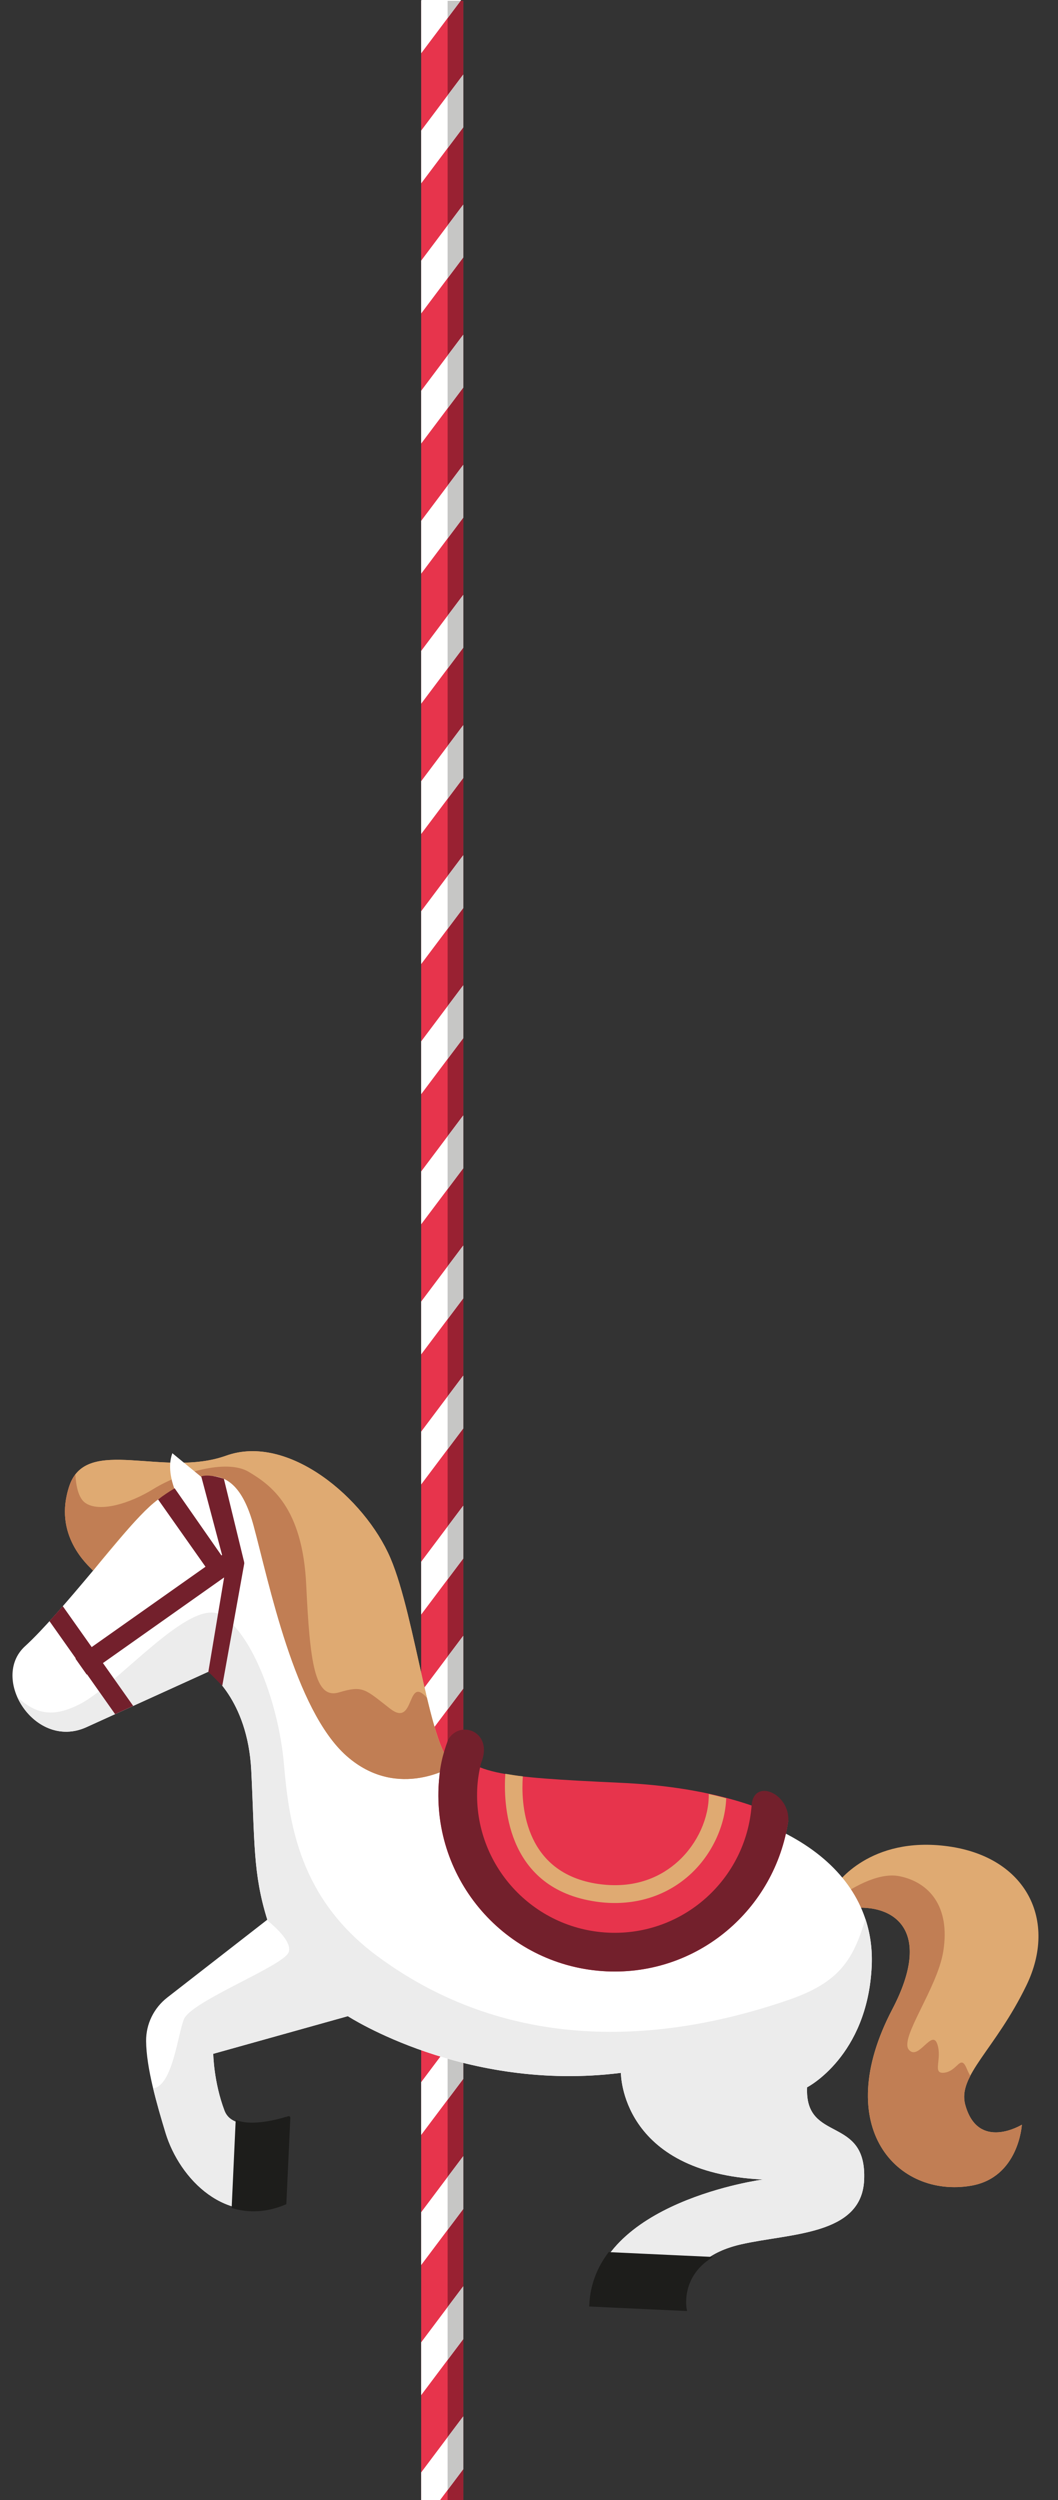 <?xml version="1.0" encoding="utf-8"?>
<!-- Generator: Adobe Illustrator 26.5.0, SVG Export Plug-In . SVG Version: 6.00 Build 0)  -->
<svg version="1.1" id="Layer_1" xmlns="http://www.w3.org/2000/svg" xmlns:xlink="http://www.w3.org/1999/xlink" x="0px" y="0px"
	 viewBox="0 0 300 708.5" style="enable-background:new 0 0 300 708.5;" xml:space="preserve">
<rect x="0" y="0" width="300" height="708.5" fill="#333333" stroke="none"/>
<style type="text/css">
	.st0{clip-path:url(#SVGID_00000113341510991879657390000010705761485585772174_);}
	.st1{fill:#E7344C;}
	.st2{fill:#992132;}
	.st3{fill:#FFFFFF;}
	.st4{fill:#C6C6C5;}
	.st5{fill:#DFAA72;}
	.st6{fill:#C17E54;}
	.st7{fill:#ECECEC;}
	.st8{fill:#1D1D1B;stroke:#1D1D1B;stroke-width:0.971;stroke-miterlimit:10;}
	.st9{fill:#73202C;}
</style>
<g>
	<g>
		<defs>
			<rect id="SVGID_1_" width="300" height="708.5"/>
		</defs>
		<clipPath id="SVGID_00000157285397731274771270000010820346809879210658_">
			<use xlink:href="#SVGID_1_"  style="overflow:visible;"/>
		</clipPath>
		<g style="clip-path:url(#SVGID_00000157285397731274771270000010820346809879210658_);">
			<g>
				<rect x="119.42" y="0.23" class="st1" width="11.92" height="708.6"/>
				<rect x="126.92" y="0.23" class="st2" width="4.43" height="708.6"/>
				<path class="st3" d="M119.42,553.2l11.92-15.87v14.97l-11.92,15.87V553.2z M119.42,531.3l11.92-15.87v-14.97l-11.92,15.87V531.3
					z M119.42,605.03l11.92-15.87V574.2l-11.92,15.87V605.03z M119.42,641.9l11.92-15.87v-14.97l-11.92,15.87V641.9z M119.42,708.83
					h5.11l6.81-9.07V684.8l-11.92,15.87V708.83z M119.42,678.77l11.92-15.87v-14.97l-11.92,15.87V678.77z M119.42,494.43
					l11.92-15.87v-14.97l-11.92,15.87V494.43z M119.42,310.09l11.92-15.87v-14.97l-11.92,15.87V310.09z M119.42,273.22l11.92-15.87
					v-14.97l-11.92,15.87V273.22z M119.42,236.36l11.92-15.87v-14.97l-11.92,15.87V236.36z M119.42,346.96l11.92-15.87v-14.97
					l-11.92,15.87V346.96z M119.42,420.69l11.92-15.87v-14.97l-11.92,15.87V420.69z M119.42,383.83l11.92-15.87v-14.97l-11.92,15.87
					V383.83z M119.42,457.56l11.92-15.87v-14.97l-11.92,15.87V457.56z M119.42,88.84l11.92-15.87V58l-11.92,15.87V88.84z
					 M119.42,51.97l11.92-15.87V21.14l-11.92,15.87V51.97z M119.42,125.71l11.92-15.87V94.87l-11.92,15.87V125.71z M119.42,162.58
					l11.92-15.87v-14.97l-11.92,15.87V162.58z M119.42,199.44l11.92-15.87V168.6l-11.92,15.87V199.44z M119.42,0.14v14.97
					l11.92-15.87v-14.97L119.42,0.14z"/>
				<g>
					<polygon class="st4" points="126.92,469.49 126.92,484.45 131.35,478.56 131.35,463.59 					"/>
					<polygon class="st4" points="126.92,432.62 126.92,447.58 131.35,441.69 131.35,426.73 					"/>
					<polygon class="st4" points="126.92,506.35 126.92,521.32 131.35,515.42 131.35,500.46 					"/>
					<polygon class="st4" points="126.92,395.75 126.92,410.72 131.35,404.82 131.35,389.86 					"/>
					<polygon class="st4" points="126.92,653.82 126.92,668.79 131.35,662.9 131.35,647.93 					"/>
					<polygon class="st4" points="126.92,358.88 126.92,373.85 131.35,367.96 131.35,352.99 					"/>
					<polygon class="st4" points="131.35,699.76 131.35,684.8 126.92,690.69 126.92,705.66 					"/>
					<polygon class="st4" points="126.92,543.22 126.92,558.19 131.35,552.29 131.35,537.33 					"/>
					<polygon class="st4" points="126.92,616.96 126.92,631.92 131.35,626.03 131.35,611.06 					"/>
					<polygon class="st4" points="126.92,580.09 126.92,595.05 131.35,589.16 131.35,574.2 					"/>
					<polygon class="st4" points="126.92,100.77 126.92,115.73 131.35,109.84 131.35,94.87 					"/>
					<polygon class="st4" points="126.92,63.9 126.92,78.86 131.35,72.97 131.35,58 					"/>
					<polygon class="st4" points="126.92,137.63 126.92,152.6 131.35,146.71 131.35,131.74 					"/>
					<polygon class="st4" points="126.92,27.03 126.92,42 131.35,36.1 131.35,21.14 					"/>
					<polygon class="st4" points="126.92,5.13 130.6,0.23 126.92,0.23 					"/>
					<polygon class="st4" points="126.92,174.5 126.92,189.47 131.35,183.57 131.35,168.61 					"/>
					<polygon class="st4" points="126.92,248.28 126.92,263.25 131.35,257.35 131.35,242.39 					"/>
					<polygon class="st4" points="126.92,285.15 126.92,300.11 131.35,294.22 131.35,279.25 					"/>
					<polygon class="st4" points="126.92,322.02 126.92,336.98 131.35,331.09 131.35,316.12 					"/>
					<polygon class="st4" points="126.92,211.41 126.92,226.38 131.35,220.49 131.35,205.52 					"/>
				</g>
			</g>
			<g>
				<path class="st5" d="M237.13,534.09c0,0,9.39-13.92,31.7-10.86c22.31,3.06,31.09,21.1,22.22,39.4
					c-8.87,18.3-19.62,25.58-17.35,33.85c3.64,13.26,16.05,5.64,16.05,5.64s-0.84,15-14.45,17.3c-20.66,3.5-39.91-16.36-22.3-49.99
					c11.84-22.6,0.31-29.98-11.61-28.68C236.01,541.34,237.13,534.09,237.13,534.09z"/>
				<path class="st6" d="M275.31,619.43c13.6-2.3,14.45-17.3,14.45-17.3s-12.41,7.62-16.05-5.64c-0.74-2.7-0.09-5.3,1.43-8.21
					c-0.36-0.61-0.7-1.27-0.99-1.99c-1.81-4.34-2.53,0.54-6.28,1.08c-3.75,0.54-0.59-3.79-2.11-8.13s-5.35,4.88-8.06,1.63
					c-2.71-3.25,8.06-17.35,9.76-27.82c2.1-12.94-4.16-19.69-12.42-21.35c-6.31-1.26-14.27,3.83-17.69,6.31
					c0.46,1.6,1.55,3.03,4.06,2.76c11.93-1.3,23.45,6.08,11.61,28.68C235.39,603.07,254.65,622.93,275.31,619.43z"/>
				<path class="st5" d="M30.57,449.3c-1.22-1.31-15.78-14.24-10.84-28.37s26.69-2.06,44.36-8.4c17.67-6.35,39.34,12.04,46.61,29
					c7.27,16.96,11.35,56.51,18.24,58.68c0,0-15.91,10.43-30.66-2.6c-14.76-13.03-17.6-33.05-18.34-49.71s-8.66-27.28-21.3-29
					C46.81,417.3,30.57,449.3,30.57,449.3z"/>
				<path class="st3" d="M41.68,427.56c-5.9,5.38-24.48,29.77-34.56,38.95c-10.08,9.18,2.85,29.57,17.39,22.96
					s34.56-15.71,34.56-15.71s11.15,7.68,12.17,27.93c1.01,20.24,0.44,29.19,4.55,42.34l-28.34,22.04
					c-3.83,2.98-6.06,7.51-6.02,12.36c0.06,7.56,3.05,17.96,5.51,26.03c3.96,13,17.19,26.82,33.77,19.88l1.12-24.16
					c0,0-15.41,5.31-18.18-2.03c-3.07-8.11-3.19-16.11-3.19-16.11l38.17-10.67c0,0,33.26,21.65,77.43,16.07
					c0,0-0.23,28.34,40.29,30.22c0,0-47.42,6.27-48.78,35.52l26.65,1.24c0,0-2.87-14.07,15.84-18.37
					c13.95-3.21,34.23-2.49,34.96-18.2c0.86-18.57-16.91-10.35-16.17-26.32c0,0,17.13-8.76,18.32-34.33
					c1.19-25.57-21.97-45.97-71.16-48.26s-49.37-7.72-57.07-24.37S96.87,423.2,74.79,417.8C59.34,414.02,47.58,422.18,41.68,427.56z
					"/>
				<path class="st5" d="M26.4,445.1c-1.22-1.31-11.61-10.04-6.67-24.16s26.69-2.06,44.36-8.4c17.67-6.35,39.34,12.04,46.61,29
					c7.27,16.96,11.35,56.51,18.24,58.68c0,0-15.91,10.43-30.66-2.6c-14.76-13.03-22-49.19-26.37-65.28
					c-5.5-20.26-16.59-14.66-27.08-7.41C39.33,428.72,26.4,445.1,26.4,445.1z"/>
				<path class="st6" d="M98.27,497.62c14.76,13.03,30.66,2.6,30.66,2.6c-2.99-0.94-5.45-8.94-7.88-19.07l0,0
					c-5.86-6.64-3.28,8.61-10.41,3.09c-7.13-5.51-7.6-6.7-14.51-4.63c-6.91,2.08-8.26-8.56-9.3-30.48s-9.99-28.27-16.34-32.04
					c-6.36-3.76-19.71,0.39-26.85,4.8c-7.13,4.41-15.56,6.74-19.46,4.02c-1.95-1.36-2.63-4.88-2.82-8.06
					c-0.66,0.85-1.21,1.87-1.63,3.08c-4.94,14.13,5.44,22.85,6.67,24.16c0,0,12.94-16.38,18.42-20.17
					c10.49-7.25,21.58-12.85,27.08,7.41C76.27,448.43,83.51,484.59,98.27,497.62z"/>
				<path class="st3" d="M54.29,430.76c0,0-8.4-10.81-5.42-18.93l17.99,14.73L54.29,430.76z"/>
				<path class="st7" d="M247.18,557.2c0.22-4.66-0.38-9.15-1.79-13.4c-3.52,11.81-7.52,18.06-21.88,22.99
					c-42.67,14.65-83.35,12.1-116.51-12.44c-22.06-16.32-25.02-37.47-26.49-54.44c-1.47-16.97-8.94-36.97-17.8-42.21
					s-29.23,19.79-40.2,25.3c-6.92,3.48-11.94,3.23-17.6-2.07c3.1,6.99,11.07,12.41,19.61,8.53c14.54-6.61,34.56-15.71,34.56-15.71
					s11.15,7.68,12.17,27.93c1.01,20.24,0.44,29.19,4.55,42.34l-0.13,0.1c2.74,2.23,7.22,6.4,6.17,9.14
					c-1.49,3.9-27.57,13.83-29.69,18.97c-1.73,4.2-3.19,18.8-8.71,19.62c1.04,4.36,2.34,8.74,3.51,12.6
					c3.96,13,17.19,26.82,33.77,19.88l1.12-24.16c0,0-15.41,5.31-18.18-2.03c-3.07-8.11-3.19-16.11-3.19-16.11l38.17-10.67
					c0,0,33.26,21.65,77.43,16.07c0,0-0.23,28.34,40.29,30.22c0,0-47.42,6.27-48.78,35.52l26.65,1.24c0,0-2.87-14.07,15.84-18.37
					c13.95-3.21,34.23-2.49,34.96-18.2c0.86-18.57-16.91-10.35-16.17-26.32C228.86,591.53,245.99,582.77,247.18,557.2z"/>
				<path class="st8" d="M172.82,638.73c-3.01,4.05-4.98,8.82-5.24,14.45l26.65,1.24c0,0-1.75-8.59,6.41-14.4L172.82,638.73z"/>
				<path class="st1" d="M176.19,505.24c-35.44-1.65-43-2.45-48.47-11.75c-1.74,4.7-3.13,7.64-3.37,12.91
					c-1.28,27.59,20.04,50.98,47.63,52.27c25.89,1.2,47.85-17.59,51.54-42.7C211.87,510.22,196.52,506.18,176.19,505.24z"/>
				<path class="st9" d="M213.13,511.54c-1.53,21.02-19.46,37.14-40.64,36.16c-21.53-1-38.17-19.26-37.17-40.79
					c0.11-2.47,0.51-4.85,1.06-7.17c3.71-8.92-5.85-12.59-9.3-6.76c-1.74,4.7-2.48,8.14-2.72,13.41
					c-1.28,27.59,20.04,50.98,47.63,52.27c25.89,1.2,47.85-17.59,51.54-42.7C223.87,508.12,213.75,503.92,213.13,511.54z"/>
				<path class="st5" d="M205.92,509.62c-1.61-0.42-3.24-0.84-4.95-1.21c0.11,6.66-3.13,14-8.66,19.05
					c-4.34,3.97-11.96,8.25-23.55,6.3c-20.6-3.55-21.02-23.27-20.51-30.35c-1.84-0.21-3.45-0.47-4.96-0.73
					c-0.56,7.91-0.16,31.79,24.62,36.05c1.59,0.28,3.17,0.46,4.74,0.53c8.79,0.41,16.85-2.39,23.07-8.07
					C201.93,525.51,205.63,517.32,205.92,509.62z"/>
				<path class="st9" d="M69.2,442.87l0.07-0.02l-5.79-23.77c-1.89-0.65-4.7-1.25-6.42-0.69l5.91,22.28l-0.18,0.13l-13.26-19.03
					c-1.73,1.03-3.32,2.1-4.7,3.17L58.27,444L26,466.77l-8.2-11.6c-1.3,1.49-2.55,2.88-3.78,4.24l7.46,10.56l-0.09,0.07l3.19,4.52
					l0.09-0.07l7.97,11.29c1.72-0.78,3.42-1.55,5.13-2.33l-8.58-12.15l34.36-24.27l-4.47,26.73l3.95,3.96l6.25-34.74L69.2,442.87z"
					/>
				<path class="st8" d="M67.29,601.44l-1.1,23.93c4.38,1.27,9.29,1.15,14.53-1.04l1.12-24.16
					C81.84,600.17,72.76,603.3,67.29,601.44z"/>
			</g>
		</g>
	</g>
	<g>
		<defs>
			<rect id="SVGID_00000120538629463753157940000003128594483873152444_" width="300" height="708.5"/>
		</defs>
		<clipPath id="SVGID_00000031900975151341900710000009814263498426378685_">
			<use xlink:href="#SVGID_00000120538629463753157940000003128594483873152444_"  style="overflow:visible;"/>
		</clipPath>
	</g>
</g>
</svg>
